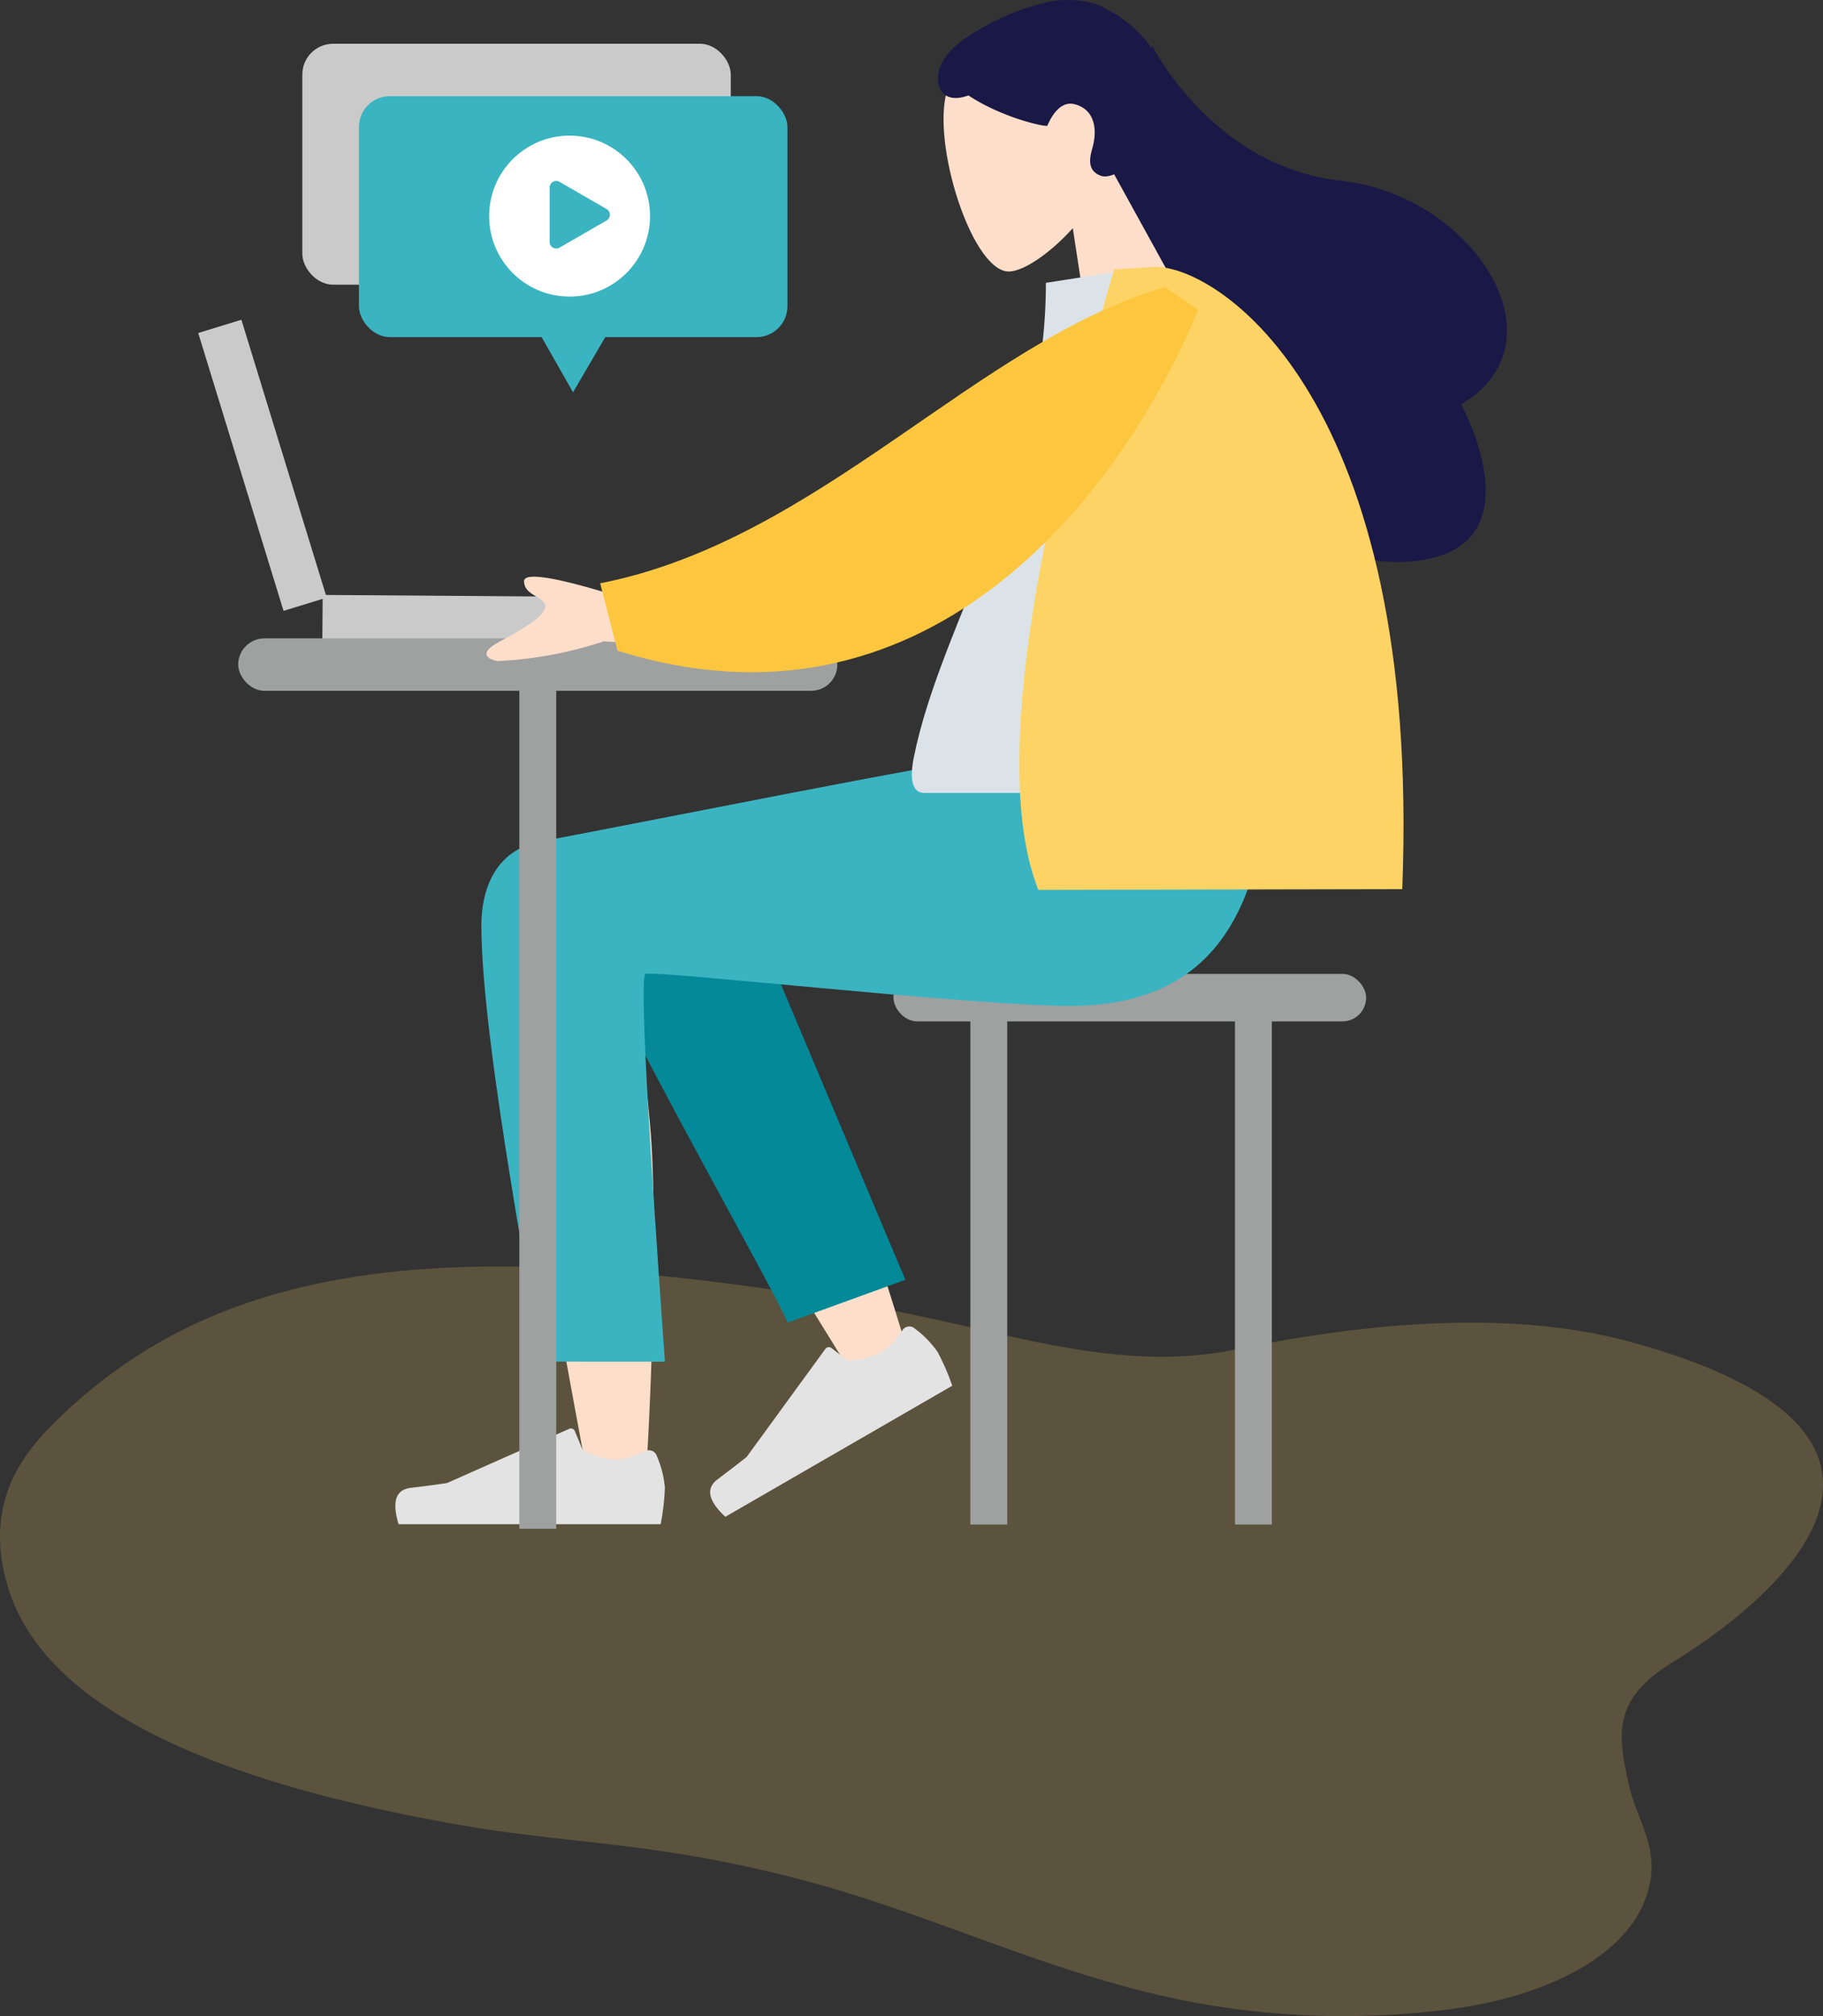 <svg xmlns="http://www.w3.org/2000/svg" xmlns:xlink="http://www.w3.org/1999/xlink" width="233.196" height="257.83" viewBox="0 0 233.196 257.83">
  <rect x="0" y="0" width="233.196" height="257.83" fill="#333333" stroke="none"/>
  <defs>
    <style>
      .cls-1 {
        fill: none;
      }

      .cls-2 {
        fill: #191846;
      }

      .cls-25, .cls-3 {
        fill: #fdd365;
      }

      .cls-3 {
        opacity: 0.2;
      }

      .cls-4 {
        fill: #cbcaca;
      }

      .cls-5 {
        fill: #9fa0a0;
      }

      .cls-6 {
        clip-path: url(#clip-path);
      }

      .cls-7 {
        clip-path: url(#clip-path-2);
      }

      .cls-8 {
        fill: #fcdeca;
      }

      .cls-9 {
        clip-path: url(#clip-path-3);
      }

      .cls-10 {
        clip-path: url(#clip-path-4);
      }

      .cls-11 {
        clip-path: url(#clip-path-5);
      }

      .cls-12 {
        clip-path: url(#clip-path-6);
      }

      .cls-13 {
        fill: #048998;
      }

      .cls-14 {
        clip-path: url(#clip-path-8);
      }

      .cls-15 {
        clip-path: url(#clip-path-9);
      }

      .cls-16 {
        fill: #e3e3e3;
      }

      .cls-17 {
        clip-path: url(#clip-path-11);
      }

      .cls-18 {
        clip-path: url(#clip-path-12);
      }

      .cls-19 {
        clip-path: url(#clip-path-13);
      }

      .cls-20 {
        fill: #3bb4c1;
      }

      .cls-21 {
        clip-path: url(#clip-path-15);
      }

      .cls-22 {
        clip-path: url(#clip-path-16);
      }

      .cls-23 {
        fill: #dce3e8;
      }

      .cls-24 {
        clip-path: url(#clip-path-17);
      }

      .cls-26 {
        clip-path: url(#clip-path-19);
      }

      .cls-27 {
        clip-path: url(#clip-path-20);
      }

      .cls-28 {
        clip-path: url(#clip-path-21);
      }

      .cls-29 {
        clip-path: url(#clip-path-22);
      }

      .cls-30 {
        fill: #fcc73f;
      }

      .cls-31 {
        fill: #fff;
      }
    </style>
    <clipPath id="clip-path">
      <path id="パス_7837" data-name="パス 7837" class="cls-1" d="M139.593,25.99c1.687-3.847,2.324-8.132.764-12.248-4.5-11.859-20.56-4.12-22,2.982s3.616,22.5,8.186,22.314c1.822-.073,5.1-2.224,8.1-5.538l2.6,16.971,13.588-4.088Z" transform="translate(-118.106 -7.601)"/>
    </clipPath>
    <clipPath id="clip-path-2">
      <rect id="長方形_445" data-name="長方形 445" class="cls-1" width="121.28" height="66.169" transform="matrix(0.958, -0.288, 0.288, 0.958, 0, 34.943)"/>
    </clipPath>
    <clipPath id="clip-path-3">
      <path id="パス_7839" data-name="パス 7839" class="cls-2" d="M131.3,4.314a12.538,12.538,0,0,1,6.444.322c6.87,3.092,9.405,8.62,8.794,13.2-.628,4.7-6.233,9.418-8.321,8.7-1.937-.67-1.425-2.473-1.1-3.659.621-2.27.292-4.845-2.321-5.51-2.253-.575-3.439,2.755-3.478,2.763-.537.116-5.839-1.082-10.086-3.882-3.024,1.108-4.1-.781-3.867-2.663.377-3.007,3.944-5.067,6.551-6.5a30.211,30.211,0,0,1,7.353-2.753Z" transform="translate(-117.338 -4.043)"/>
    </clipPath>
    <clipPath id="clip-path-4">
      <path id="パス_7840" data-name="パス 7840" class="cls-1" d="M68.876,121.822c-4.863-2.926-13.021.831-13.015,5.017.017,12.519,11.419,71.52,12.015,75.25s6.973,4.715,7.344.012c.591-7.48,1.689-33.387.59-45.377-.453-4.949-.942-9.663-1.422-13.868q8.973,16.24,27.761,46.5l6.8-3.112q-8.009-26.436-13.133-37.327c-5.85-12.432-11.335-23.077-13.645-26.827C78.538,116.193,72.216,118.248,68.876,121.822Z" transform="translate(-55.861 -118.373)"/>
    </clipPath>
    <clipPath id="clip-path-5">
      <rect id="長方形_446" data-name="長方形 446" class="cls-1" width="179.208" height="141.197"/>
    </clipPath>
    <clipPath id="clip-path-6">
      <path id="パス_7841" data-name="パス 7841" class="cls-1" d="M109.268,176.4,85.933,121.008c-5.591-9.01-21.264,1.833-19.358,7.059C70.9,139.931,92.916,178.34,94.2,181.875Z" transform="translate(-66.416 -117.549)"/>
    </clipPath>
    <clipPath id="clip-path-8">
      <rect id="長方形_449" data-name="長方形 449" class="cls-1" width="36.012" height="23.661" transform="translate(0 18.008) rotate(-30.003)"/>
    </clipPath>
    <clipPath id="clip-path-9">
      <path id="パス_7842" data-name="パス 7842" class="cls-1" d="M111.919,187.982a13.01,13.01,0,0,1,2.962,3.029,29.5,29.5,0,0,1,1.87,4.31L87.715,212.086q-3.28-3.068-1.016-4.772t3.742-2.875L100.528,190.6a.525.525,0,0,1,.733-.119l.006,0,.01.007,2.131,1.635a10.735,10.735,0,0,0,4.274-1.07,9.9,9.9,0,0,0,2.719-2.868h0a1.05,1.05,0,0,1,1.464-.254h0C111.881,187.953,111.9,187.967,111.919,187.982Z" transform="translate(-85.774 -187.746)"/>
    </clipPath>
    <clipPath id="clip-path-11">
      <path id="パス_7843" data-name="パス 7843" class="cls-1" d="M75.6,205.342a13,13,0,0,1,1.051,4.1,29.588,29.588,0,0,1-.536,4.667H42.587q-1.308-4.3,1.509-4.639t4.678-.619l15.651-6.943a.525.525,0,0,1,.694.267h0l.006.012,1.029,2.481a10.738,10.738,0,0,0,4.236,1.21,9.9,9.9,0,0,0,3.786-1.124h0a1.051,1.051,0,0,1,1.4.512h0C75.582,205.3,75.591,205.32,75.6,205.342Z" transform="translate(-42.172 -201.868)"/>
    </clipPath>
    <clipPath id="clip-path-12">
      <rect id="長方形_450" data-name="長方形 450" class="cls-1" width="36.015" height="23.66"/>
    </clipPath>
    <clipPath id="clip-path-13">
      <path id="パス_7844" data-name="パス 7844" class="cls-1" d="M54.089,130.363c0,15.714,7.449,52.37,7.453,55.83l16.026.012q-3.518-49.062-2.493-49.59c1.023-.528,41.945,4.094,54.218,4.094,17.7,0,25.019-11.182,25.613-31.9H119.845c-7.138.766-44.372,8.29-58.2,10.876C55.724,120.8,54.089,126.035,54.089,130.363Z" transform="translate(-54.089 -108.812)"/>
    </clipPath>
    <clipPath id="clip-path-15">
      <path id="パス_7845" data-name="パス 7845" class="cls-1" d="M160.57,108.281H115.335c-2.067,0-1.678-2.979-1.379-4.482,3.448-17.352,16.91-36.056,16.91-60.754L143.915,41C154.706,58.329,158.439,79.661,160.57,108.281Z" transform="translate(-113.716 -41.002)"/>
    </clipPath>
    <clipPath id="clip-path-16">
      <rect id="長方形_452" data-name="長方形 452" class="cls-1" width="151.13" height="112.575"/>
    </clipPath>
    <clipPath id="clip-path-17">
      <path id="パス_7846" data-name="パス 7846" class="cls-1" d="M146.035,41a8.08,8.08,0,0,0-1.213.083l-4.084.233q-17.579,59.47-9.7,79.358l46.552-.09C180.046,57.79,154.155,41,146.035,41Z" transform="translate(-128.6 -41.002)"/>
    </clipPath>
    <clipPath id="clip-path-19">
      <path id="パス_7847" data-name="パス 7847" class="cls-1" d="M91.144,82.731l-19.91,3.48Q59.566,82.613,59.6,84.42c.035,1.805,2.486,1.872,2.708,3.087s-2.839,3.016-5.815,4.6-1.348,2.317-.269,2.506a50.765,50.765,0,0,0,13.58-2.527l23.33,1.566Z" transform="translate(-54.801 -82.731)"/>
    </clipPath>
    <clipPath id="clip-path-20">
      <rect id="長方形_456" data-name="長方形 456" class="cls-1" width="151.13" height="112.575" transform="matrix(0.844, -0.536, 0.536, 0.844, 0, 80.983)"/>
    </clipPath>
    <clipPath id="clip-path-21">
      <path id="パス_7848" data-name="パス 7848" class="cls-1" d="M147.058,46.713,142.774,43.8c-24.045,7.017-44.167,32.379-72.227,37.883L72.766,90.3C111.535,102.494,136.528,71.763,147.058,46.713Z" transform="translate(-70.547 -43.798)"/>
    </clipPath>
    <clipPath id="clip-path-22">
      <rect id="長方形_457" data-name="長方形 457" class="cls-1" width="112.575" height="151.13" transform="translate(0 102.437) rotate(-65.497)"/>
    </clipPath>
  </defs>
  <g id="グループ_1894" data-name="グループ 1894" transform="translate(-959.734 -185.026)">
    <path id="パス_8842" data-name="パス 8842" class="cls-3" d="M419.823,81.438c2.709-6.493-.756-10.022-1.91-15.233C416.5,59.84,415.8,55.33,423.541,50.6c12.643-7.731,38.761-28.969-5.548-40.994C402.112,5.3,383.2,7.4,367.468,10.639c-13.386,2.756-26.876-1.456-38.738-3.977A306.623,306.623,0,0,0,282.668.276c-32.475-1.83-51.38,5.6-65.25,18.829-4.191,4-10.282,10.48-6.824,21.9,4.667,15.409,26.188,25.035,59.024,30.618,7.517,1.278,15.353,1.852,22.978,2.909a162.578,162.578,0,0,1,22.859,4.818c16.907,4.9,31.6,12.424,49.937,15.289a105.781,105.781,0,0,0,29.869.314C407.487,93.314,416.963,88.292,419.823,81.438Z" transform="translate(750.162 346.998)"/>
    <g id="グループ_1665" data-name="グループ 1665" transform="translate(970.224 180.983)">
      <path id="パス_7836" data-name="パス 7836" class="cls-2" d="M146.558,10.353s7.706,15.518,24.27,17.308,28.908,20.463,15.266,28.583c0,0,9.708,17.679-5.065,19.917S166.255,64.97,166.255,64.97s6.013,7.028-2.045-6.4-19.469-.862-23.05-34.437Z" transform="translate(-9.667 -0.483)"/>
      <g id="グループ_999" data-name="グループ 999" transform="translate(28.182 9.639)">
        <rect id="長方形_439" data-name="長方形 439" class="cls-4" width="54.81" height="30.812" rx="3.94"/>
      </g>
      <rect id="長方形_440" data-name="長方形 440" class="cls-4" width="37.174" height="5.777" transform="translate(30.786 80.126) rotate(0.416)"/>
      <rect id="長方形_441" data-name="長方形 441" class="cls-4" width="37.174" height="5.777" transform="translate(20.389 44.934) rotate(72.928)"/>
      <rect id="長方形_442" data-name="長方形 442" class="cls-5" width="60.463" height="6.075" rx="3.038" transform="translate(103.802 128.593)"/>
      <rect id="長方形_443" data-name="長方形 443" class="cls-5" width="66.661" height="4.716" transform="translate(118.353 132.353) rotate(90)"/>
      <rect id="長方形_444" data-name="長方形 444" class="cls-5" width="66.661" height="4.716" transform="translate(152.201 132.353) rotate(90)"/>
      <g id="グループ_1003" data-name="グループ 1003" transform="translate(110.204 7.329)">
        <g id="グループ_1002" data-name="グループ 1002" class="cls-6">
          <g id="グループ_1001" data-name="グループ 1001" transform="translate(-32.513 -45.133)">
            <g id="グループ_1000" data-name="グループ 1000" class="cls-7" transform="translate(0)">
              <g id="グループ_297" data-name="グループ 297" transform="translate(25.751 39.313)">
                <path id="パス_6855" data-name="パス 6855" class="cls-8" d="M139.594,1.3,110.783,9.968l13.949,46.359,28.812-8.669Z" transform="translate(-110.783 -1.299)"/>
              </g>
            </g>
          </g>
        </g>
      </g>
      <g id="グループ_1005" data-name="グループ 1005" transform="translate(109.495 4.043)">
        <path id="パス_7838" data-name="パス 7838" class="cls-2" d="M131.3,4.314a12.538,12.538,0,0,1,6.444.322c6.87,3.092,9.405,8.62,8.794,13.2-.628,4.7-6.233,9.418-8.321,8.7-1.937-.67-1.425-2.473-1.1-3.659.621-2.27.292-4.845-2.321-5.51-2.253-.575-3.439,2.755-3.478,2.763-.537.116-5.839-1.082-10.086-3.882-3.024,1.108-4.1-.781-3.867-2.663.377-3.007,3.944-5.067,6.551-6.5a30.211,30.211,0,0,1,7.353-2.753Z" transform="translate(-117.338 -4.043)"/>
      </g>
      <g id="グループ_1009" data-name="グループ 1009" transform="translate(52.723 109.622)">
        <g id="グループ_1008" data-name="グループ 1008" class="cls-10">
          <g id="グループ_1007" data-name="グループ 1007" transform="translate(-13.909 -8.832)">
            <g id="グループ_1006" data-name="グループ 1006" class="cls-11">
              <g id="グループ_305" data-name="グループ 305" transform="translate(11.281 6.207)">
                <path id="パス_6867" data-name="パス 6867" class="cls-8" d="M111.36,115.53H53.015v92.149H111.36Z" transform="translate(-53.015 -115.53)"/>
              </g>
            </g>
          </g>
        </g>
      </g>
      <g id="グループ_1013" data-name="グループ 1013" transform="translate(62.47 108.861)">
        <g id="グループ_1012" data-name="グループ 1012" class="cls-12">
          <g id="グループ_1011" data-name="グループ 1011" transform="translate(-23.657 -8.072)">
            <g id="グループ_1010" data-name="グループ 1010" class="cls-11">
              <g id="グループ_307" data-name="グループ 307" transform="translate(18.358 1.403)">
                <path id="パス_6870" data-name="パス 6870" class="cls-13" d="M87.781,110.328l-27.1,9.865,24.416,67.082,27.1-9.865Z" transform="translate(-60.677 -110.328)"/>
              </g>
            </g>
          </g>
        </g>
      </g>
      <g id="グループ_1019" data-name="グループ 1019" transform="translate(69.291 160.212)">
        <g id="グループ_1018" data-name="グループ 1018" class="cls-14" transform="translate(0)">
          <g id="グループ_1017" data-name="グループ 1017" transform="translate(11.056 13.473)">
            <g id="グループ_1016" data-name="グループ 1016" class="cls-15">
              <g id="グループ_310" data-name="グループ 310" transform="translate(-41.533 -72.896)">
                <g id="グループ_1015" data-name="グループ 1015">
                  <g id="グループ_1014" data-name="グループ 1014" class="cls-11">
                    <g id="グループ_309" data-name="グループ 309" transform="translate(33.405 66.012)">
                      <path id="パス_6873" data-name="パス 6873" class="cls-16" d="M111.383,180.291l-34.41,19.867,8.749,15.154,34.411-19.867Z" transform="translate(-76.973 -180.291)"/>
                    </g>
                  </g>
                </g>
              </g>
            </g>
          </g>
        </g>
      </g>
      <g id="グループ_1023" data-name="グループ 1023" transform="translate(40.082 186.726)">
        <g id="グループ_1022" data-name="グループ 1022" class="cls-17">
          <g id="グループ_1021" data-name="グループ 1021" transform="translate(-0.941 -11.403)">
            <g id="グループ_1020" data-name="グループ 1020" class="cls-18">
              <g id="グループ_312" data-name="グループ 312" transform="translate(-1.685 8.779)">
                <path id="パス_6877" data-name="パス 6877" class="cls-16" d="M79.062,199.026H39.328v17.495H79.062Z" transform="translate(-39.328 -199.026)"/>
              </g>
            </g>
          </g>
        </g>
      </g>
      <g id="グループ_1027" data-name="グループ 1027" transform="translate(51.087 100.793)">
        <g id="グループ_1026" data-name="グループ 1026" class="cls-19" transform="translate(0)">
          <g id="グループ_1025" data-name="グループ 1025" transform="translate(-12.274 -0.003)">
            <g id="グループ_1024" data-name="グループ 1024" class="cls-11">
              <g id="グループ_314" data-name="グループ 314" transform="translate(9.646 -2.623)">
                <path id="パス_6880" data-name="パス 6880" class="cls-20" d="M157.313,105.968H51.243v82.65h106.07Z" transform="translate(-51.243 -105.968)"/>
              </g>
            </g>
          </g>
        </g>
      </g>
      <g id="グループ_1031" data-name="グループ 1031" transform="translate(106.15 38.173)">
        <g id="グループ_1030" data-name="グループ 1030" class="cls-21">
          <g id="グループ_1029" data-name="グループ 1029" transform="translate(-51.066 -2.102)">
            <g id="グループ_1028" data-name="グループ 1028" class="cls-22">
              <g id="グループ_320" data-name="グループ 320" transform="translate(48.437 -0.525)">
                <path id="パス_6889" data-name="パス 6889" class="cls-23" d="M162.98,38.157H110.87v72.535h52.11Z" transform="translate(-110.87 -38.157)"/>
              </g>
            </g>
          </g>
        </g>
      </g>
      <g id="グループ_1035" data-name="グループ 1035" transform="translate(119.895 38.173)">
        <g id="グループ_1034" data-name="グループ 1034" class="cls-24">
          <g id="グループ_1033" data-name="グループ 1033" transform="translate(-64.811 -2.102)">
            <g id="グループ_1032" data-name="グループ 1032" class="cls-22">
              <g id="グループ_322" data-name="グループ 322" transform="translate(62.184 -2.598)">
                <path id="パス_6892" data-name="パス 6892" class="cls-25" d="M184.891,35.912H125.755v99.4h59.136Z" transform="translate(-125.755 -35.912)"/>
              </g>
            </g>
          </g>
        </g>
      </g>
      <rect id="長方形_454" data-name="長方形 454" class="cls-5" width="76.641" height="6.703" rx="3.351" transform="translate(19.982 85.685)"/>
      <rect id="長方形_455" data-name="長方形 455" class="cls-5" width="109.275" height="4.716" transform="translate(60.66 90.276) rotate(90)"/>
      <g id="グループ_1039" data-name="グループ 1039" transform="translate(51.744 76.708)">
        <g id="グループ_1038" data-name="グループ 1038" class="cls-26">
          <g id="グループ_1037" data-name="グループ 1037" transform="translate(-24.065 -96.848)">
            <g id="グループ_1036" data-name="グループ 1036" class="cls-27" transform="translate(0 0)">
              <path id="パス_6883" data-name="パス 6883" class="cls-8" d="M142.276-11.1,32.245,58.734l30.944,48.758L173.22,37.661Z" transform="translate(-29.009 21.299)"/>
            </g>
          </g>
        </g>
      </g>
      <g id="グループ_1043" data-name="グループ 1043" transform="translate(66.285 40.755)">
        <g id="グループ_1042" data-name="グループ 1042" class="cls-28">
          <g id="グループ_1041" data-name="グループ 1041" transform="translate(-36.822 -33.229)">
            <g id="グループ_1040" data-name="グループ 1040" class="cls-29" transform="translate(0 0)">
              <g id="グループ_318" data-name="グループ 318" transform="translate(30.998 11.365)">
                <path id="パス_6886" data-name="パス 6886" class="cls-30" d="M150.369,42.059,88.433,20.121,64.24,88.427l61.937,21.939Z" transform="translate(-64.24 -20.121)"/>
              </g>
            </g>
          </g>
        </g>
      </g>
      <g id="グループ_1044" data-name="グループ 1044" transform="translate(35.425 16.342)">
        <rect id="長方形_458" data-name="長方形 458" class="cls-20" width="54.81" height="30.812" rx="3.94" transform="translate(0 0)"/>
        <path id="パス_7849" data-name="パス 7849" class="cls-20" d="M58.714,44.2l7.528.042,7.528.042-3.8,6.5-3.8,6.5-3.728-6.54Z" transform="translate(-38.781 -19.416)"/>
      </g>
      <g id="グループ_1045" data-name="グループ 1045" transform="translate(52.08 21.39)">
        <circle id="楕円形_65" data-name="楕円形 65" class="cls-31" cx="10.291" cy="10.291" r="10.291"/>
        <path id="パス_7850" data-name="パス 7850" class="cls-20" d="M69.748,31.61a.846.846,0,0,1,0,1.465l-3.009,1.737L63.73,36.55a.846.846,0,0,1-1.269-.733v-6.95a.846.846,0,0,1,1.269-.732l3.009,1.737Z" transform="translate(-54.723 -22.226)"/>
      </g>
    </g>
  </g>
</svg>
